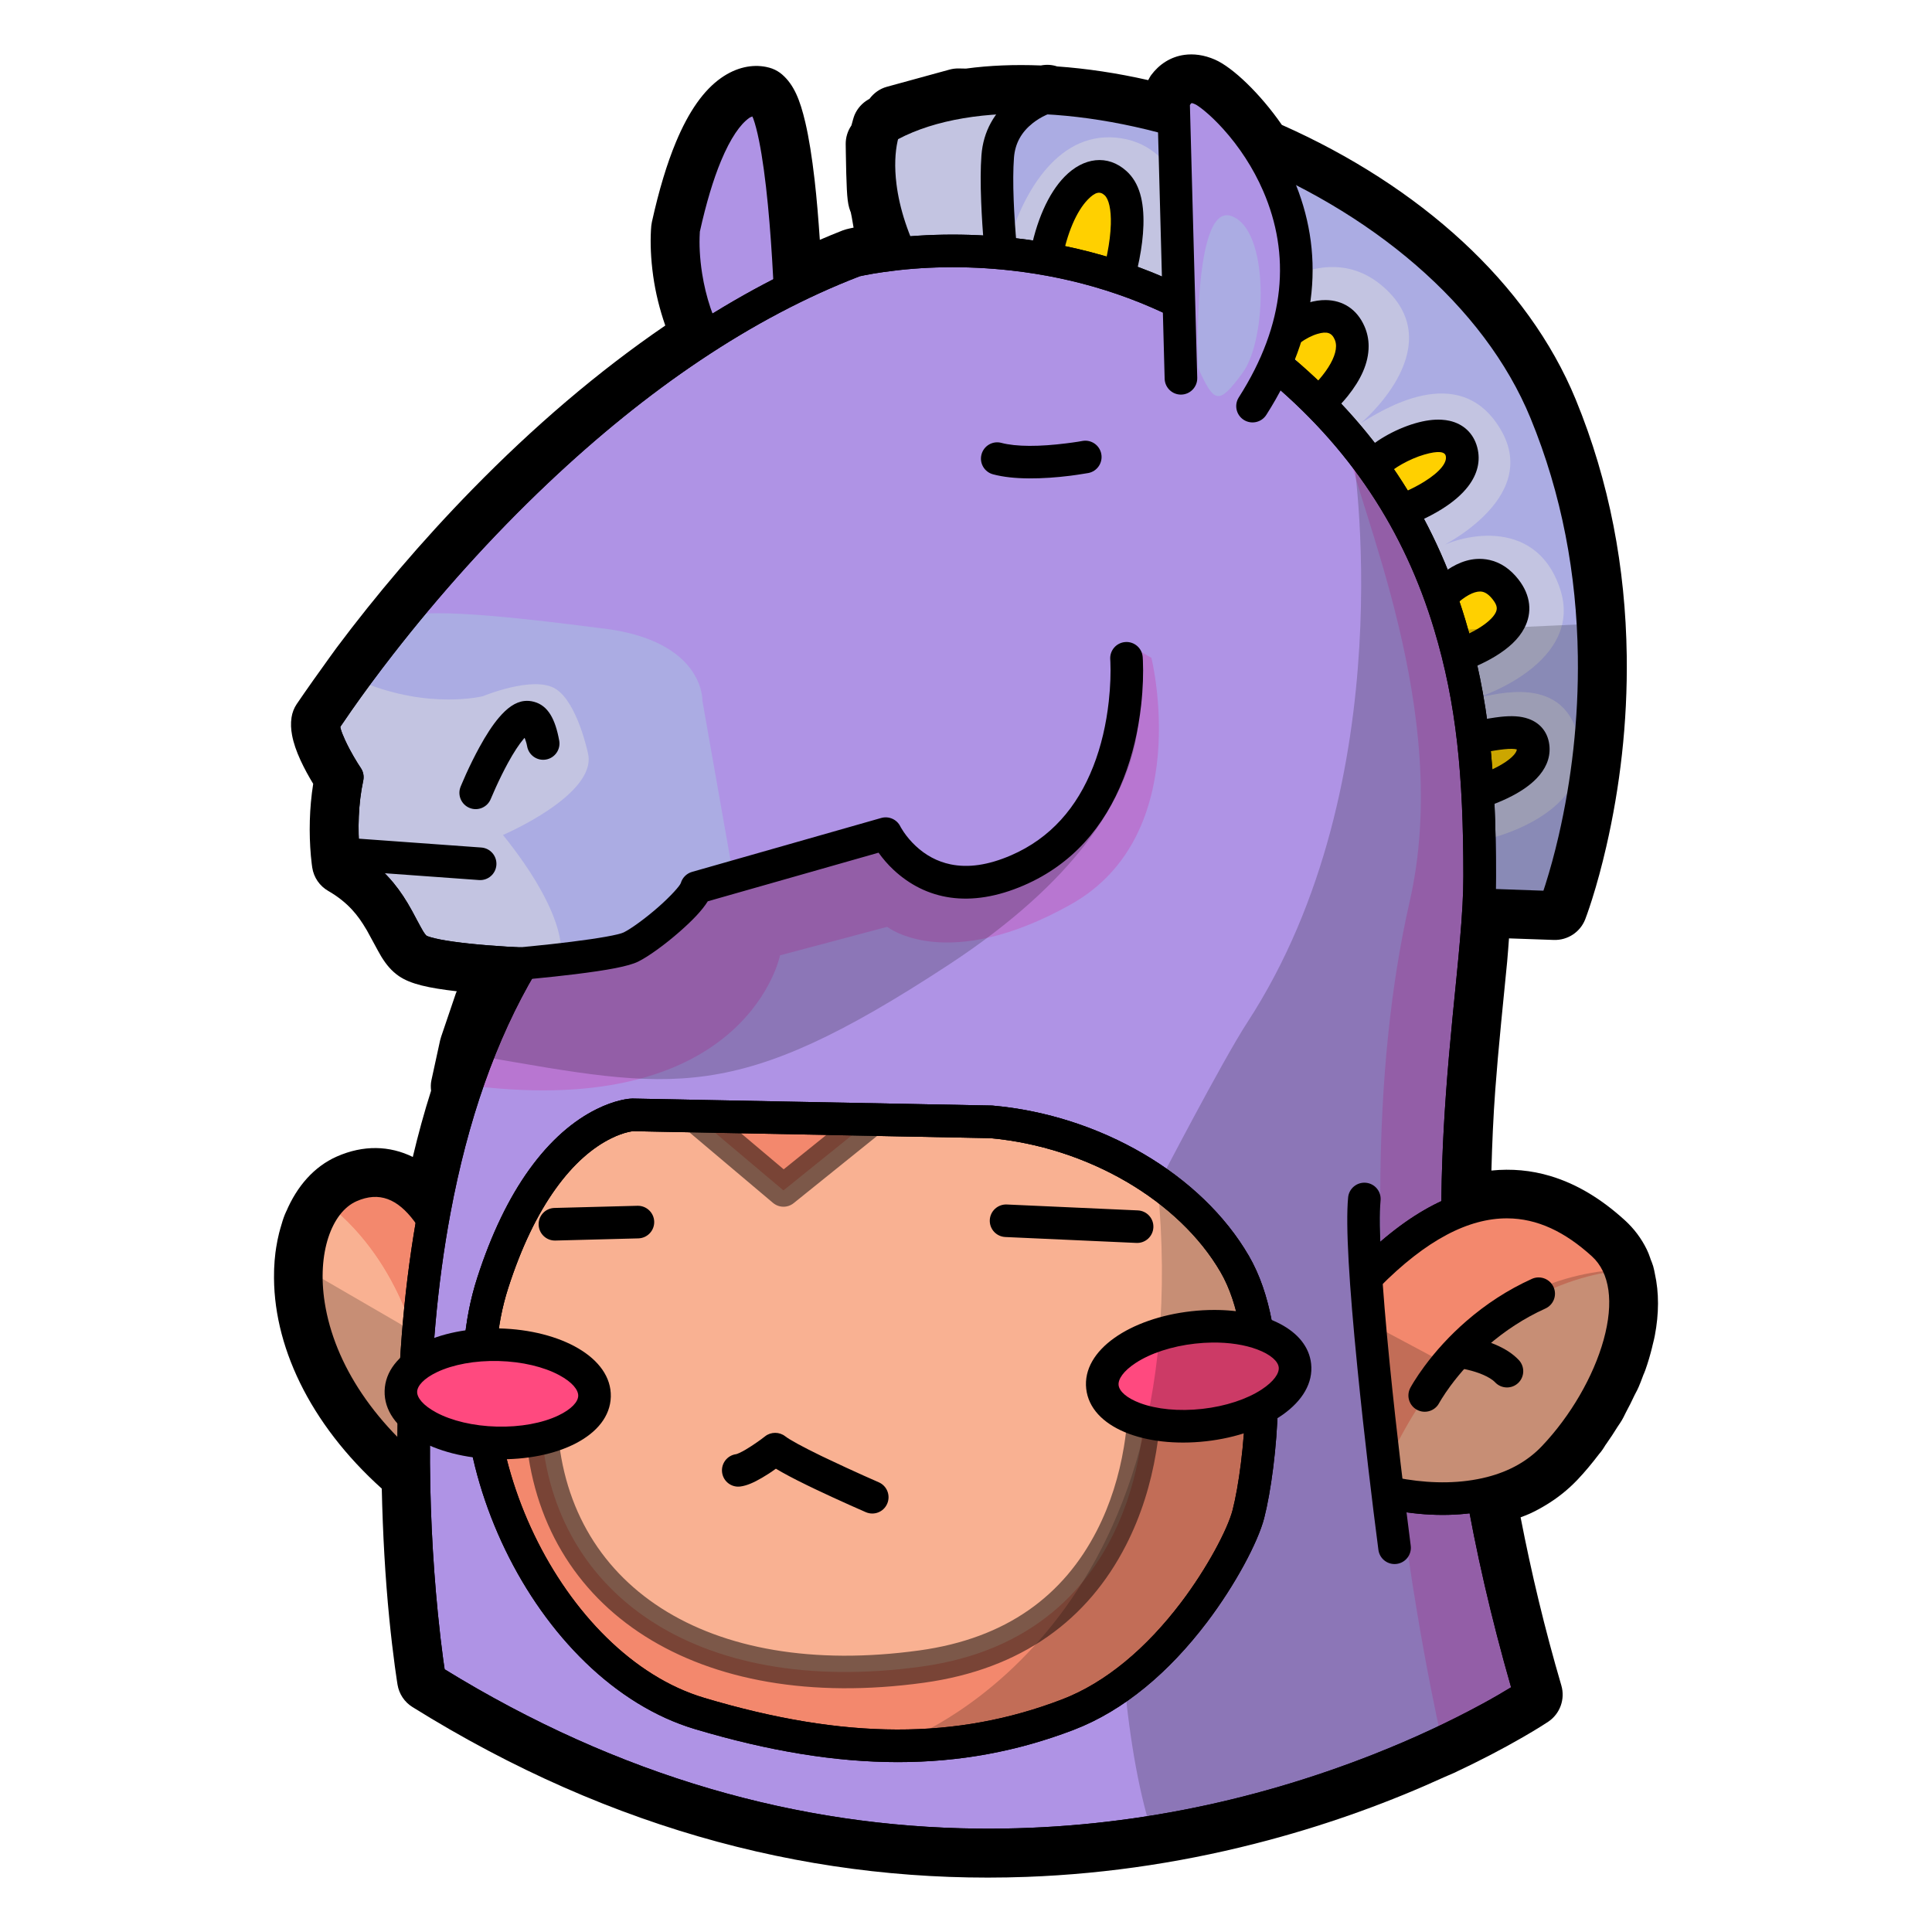 <svg width="800" height="800" viewBox="0 0 800 800" fill="none" xmlns="http://www.w3.org/2000/svg">
<path d="M183.961 514.15C183.961 514.15 171.086 479.67 144.898 491.236C118.711 502.802 113.692 568.924 180.251 617.371" fill="#F3886D"/>
<path d="M183.961 514.15C183.961 514.15 171.086 479.67 144.898 491.236C118.711 502.802 113.692 568.924 180.251 617.371" stroke="black" stroke-width="0.019" stroke-miterlimit="10" stroke-linecap="round" stroke-linejoin="round"/>
<path d="M135.712 498.664C167.468 523.641 174.036 563.082 174.036 563.082C174.036 563.082 175.063 592.994 174.908 613.132C122.532 571.734 119.247 519.472 135.712 498.664Z" fill="#F9B192"/>
<path d="M135.712 498.664C167.468 523.641 174.036 563.082 174.036 563.082C174.036 563.082 175.063 592.994 174.908 613.132C122.532 571.734 119.247 519.472 135.712 498.664Z" fill="#F9B192"/>
<path d="M154.907 482.109C159.035 482.042 163.034 482.887 166.829 484.555C172.811 487.184 177.892 491.685 182.238 497.461C184.584 500.58 186.575 503.883 188.227 507.19C188.807 508.351 189.297 509.412 189.717 510.395C189.981 511.013 190.17 511.508 190.28 511.801C191.583 515.293 189.806 519.158 186.315 520.462C182.823 521.765 178.93 519.989 177.626 516.497C177.588 516.395 177.496 516.129 177.317 515.71C176.999 514.965 176.593 514.121 176.136 513.207C174.827 510.587 173.255 507.971 171.441 505.559C164.657 496.541 157.106 493.217 147.625 497.405C137.333 501.951 131.217 518.82 134.466 539.413C138.462 564.742 155.204 590.77 184.234 611.901C187.247 614.094 187.89 618.335 185.696 621.348C183.503 624.362 179.29 625.032 176.277 622.839C144.436 599.662 125.709 570.497 121.138 541.522C117.033 515.504 125.374 492.48 142.17 485.061C146.511 483.144 150.779 482.175 154.907 482.109Z" fill="black"/>
<path d="M600.498 373.47L648.838 375.149C648.838 375.149 687.93 274.505 645.03 170.05C602.131 65.595 437.644 13.993 371.282 52.318C371.282 52.318 361.747 74.562 381.325 111.95" fill="#ABACE3"/>
<path d="M617.817 346.933C617.817 346.933 659.237 336.982 654.016 307.472C648.796 277.962 618.389 288.145 612.674 288.592C612.674 288.592 656.332 274.359 645.902 243.559C635.472 212.76 602.69 222.125 594.585 227.473C594.585 227.473 638.62 207.206 621.416 177.894C604.212 148.582 571.233 170.612 563.539 175.175C563.539 175.175 599.662 145.07 574.588 120.426C549.514 95.783 518.694 125.098 518.694 125.098L492.8 92.281C492.8 92.281 489.936 61.281 464.321 57.263C438.707 53.245 423.601 79.179 417.048 102.313L416.528 61.242L427.794 41.816L401.744 41.234L375.81 48.355L368.684 58.968C368.684 58.968 368.784 80.16 369.842 82.358C370.9 84.556 372.775 97.97 374.059 104.64C375.343 111.31 384.306 137.504 384.306 137.504L473.419 245.593C473.419 245.593 529.783 332.271 534.993 343.639C540.203 355.006 574.306 388.162 582.358 387.214C590.41 386.267 617.817 346.933 617.817 346.933Z" fill="#C3C4E1"/>
<path d="M616.326 327.719C616.326 327.719 640.612 320.781 639.878 309.158C639.143 297.535 619.13 305.437 615.073 304.325" fill="#FFD000"/>
<path d="M609.891 270.502C609.891 270.502 641.144 260.018 628.509 243.616C615.874 227.214 598.842 249.571 598.842 249.571" fill="#FFD000"/>
<path d="M582.752 212.502C582.752 212.502 610.493 202.461 606.698 188.323C602.903 174.184 576.446 186.752 570.851 193.751" fill="#FFD000"/>
<path d="M550.642 166.63C550.642 166.63 569.735 150.723 563.835 137.262C557.934 123.801 539.922 132.627 531.901 143.059" fill="#FFD000"/>
<path d="M467.992 113.286C467.992 113.286 476.129 85.056 466.33 76.205C456.531 67.354 442.393 80.085 437.436 107.504" fill="#FFD000"/>
<path d="M434.313 33.545C436.924 33.858 439.247 35.695 440.021 38.381C441.054 41.962 438.963 45.7 435.382 46.732C435.05 46.828 434.246 47.12 433.132 47.632C431.207 48.516 429.287 49.665 427.509 51.09C423.058 54.657 420.315 59.263 419.861 65.346C419.505 70.112 419.481 76.096 419.748 82.976C419.975 88.808 420.392 95.046 420.957 101.422C421.264 104.885 421.613 108.158 421.941 111.15C422.056 112.195 422.343 114.755 422.363 114.918C422.825 118.616 420.213 121.992 416.515 122.454C412.816 122.915 409.441 120.275 408.979 116.577C408.972 116.522 408.648 113.722 408.529 112.641C408.19 109.558 407.833 106.165 407.517 102.602C406.933 96.02 406.516 89.558 406.28 83.482C405.994 76.135 405.993 69.685 406.392 64.334C407.145 54.241 411.869 46.319 419.073 40.546C421.774 38.382 424.635 36.664 427.509 35.344C428.525 34.878 429.477 34.507 430.349 34.192C430.913 33.988 431.343 33.828 431.642 33.742C432.537 33.484 433.443 33.441 434.313 33.545Z" fill="black"/>
<path d="M420.226 33.544C448.975 33.091 481.903 39.38 514.393 51.933C575.84 75.677 625.481 117.452 646.265 168.06C659.9 201.259 666.355 236.085 666.848 271.562C667.227 298.939 664.061 325.069 658.553 349.026C656.729 356.96 654.78 364.097 652.817 370.311C652.125 372.502 651.487 374.429 650.905 376.075C650.547 377.087 650.269 377.793 650.118 378.184C649.078 380.86 646.462 382.586 643.594 382.486L595.26 380.799C591.535 380.67 588.635 377.551 588.764 373.826C588.894 370.101 592.013 367.174 595.738 367.303L639.095 368.821C639.383 367.958 639.627 367.222 639.939 366.234C641.796 360.354 643.681 353.59 645.422 346.018C650.7 323.059 653.715 297.983 653.351 271.758C652.881 237.901 646.737 204.751 633.781 173.205C614.566 126.418 567.789 87.042 509.528 64.53C456.472 44.029 402.698 41.367 371.892 57.613C371.828 57.867 371.757 58.035 371.695 58.316C370.636 63.06 370.315 69.085 371.217 76.284C372.472 86.3 375.986 97.357 382.295 109.406C384.024 112.708 382.757 116.787 379.455 118.516C376.154 120.245 372.074 118.978 370.345 115.676C363.296 102.214 359.291 89.579 357.833 77.942C356.733 69.171 357.146 61.621 358.536 55.392C358.838 54.037 359.18 52.828 359.52 51.793C359.746 51.104 359.932 50.595 360.082 50.246C360.656 48.907 361.632 47.798 362.894 47.069C378.014 38.337 397.866 33.897 420.226 33.544Z" fill="black"/>
<path d="M627.651 296.615C629.551 296.737 631.289 297.069 632.938 297.656C638.004 299.458 641.264 303.603 641.626 309.325C641.935 314.211 639.885 318.585 636.255 322.343C633.644 325.047 630.255 327.406 626.246 329.513C623.376 331.022 620.357 332.316 617.332 333.422C615.511 334.088 614.055 334.547 613.171 334.8C609.587 335.823 605.872 333.744 604.848 330.16C603.824 326.576 605.876 322.832 609.459 321.809C609.577 321.775 609.861 321.688 610.275 321.556C610.995 321.325 611.816 321.062 612.693 320.741C615.192 319.827 617.689 318.765 619.975 317.563C625.316 314.756 628.03 311.937 628.073 310.309C627.057 310.036 625.325 309.989 622.843 310.253C621.648 310.38 620.413 310.532 618.682 310.815C618.389 310.863 616.728 311.161 616.264 311.237C615.318 311.39 614.559 311.489 613.874 311.574C611.592 311.858 609.996 311.904 608.278 311.434C604.684 310.449 602.569 306.733 603.554 303.139C604.54 299.544 608.255 297.43 611.849 298.415C611.429 298.3 611.248 298.273 611.174 298.274C611.388 298.27 611.737 298.25 612.215 298.19C612.708 298.129 613.301 298.038 614.099 297.909C614.528 297.84 616.167 297.568 616.489 297.515C618.448 297.195 619.913 296.971 621.409 296.812C623.678 296.571 625.752 296.494 627.651 296.615Z" fill="black"/>
<path d="M611.231 231.466C613.082 231.329 614.955 231.458 616.854 231.888C621.42 232.924 625.483 235.686 628.86 240.071C633.873 246.577 634.556 253.687 631.194 260.09C628.793 264.665 624.627 268.43 619.216 271.731C616.547 273.359 613.734 274.776 610.921 275.977C609.224 276.702 607.878 277.215 607.041 277.495C603.508 278.681 599.679 276.755 598.493 273.221C597.308 269.688 599.206 265.887 602.739 264.702C602.836 264.669 603.074 264.558 603.442 264.421C604.089 264.178 604.817 263.887 605.607 263.549C607.863 262.586 610.124 261.461 612.187 260.203C615.701 258.058 618.193 255.823 619.244 253.82C620.129 252.134 620.005 250.683 618.176 248.309C616.635 246.308 615.222 245.353 613.874 245.047C611.424 244.492 607.868 246.028 604.004 249.321C602.713 250.422 601.506 251.615 600.433 252.808C600.062 253.221 599.75 253.6 599.477 253.933C599.329 254.113 599.248 254.211 599.224 254.242C596.966 257.207 592.713 257.794 589.749 255.535C586.784 253.277 586.225 249.025 588.483 246.06C588.873 245.547 589.51 244.768 590.395 243.782C591.844 242.17 593.48 240.547 595.26 239.03C600.346 234.694 605.676 231.879 611.231 231.466Z" fill="black"/>
<path d="M596.978 173.802C598.102 173.871 599.188 174.014 600.24 174.252C605.922 175.536 610.115 179.345 611.684 185.19C613.221 190.919 611.697 196.439 607.972 201.33C605.276 204.869 601.529 208.006 596.95 210.861C594.009 212.696 590.891 214.302 587.784 215.698C585.91 216.539 584.419 217.14 583.51 217.469C580.005 218.738 576.146 216.925 574.878 213.42C573.609 209.916 575.422 206.056 578.927 204.788C579.049 204.744 579.342 204.622 579.77 204.451C580.515 204.153 581.337 203.818 582.244 203.41C584.833 202.248 587.433 200.899 589.808 199.418C596.407 195.302 599.361 191.402 598.637 188.705C598.201 187.079 595.704 186.516 589.78 188.227C583.591 190.014 576.581 194.095 574.596 196.578C572.269 199.489 568.004 199.973 565.093 197.646C562.182 195.319 561.725 191.081 564.052 188.17C567.985 183.251 577.381 177.765 586.04 175.264C589.921 174.144 593.607 173.596 596.978 173.802Z" fill="black"/>
<path d="M549.007 124.254C555.953 124.35 561.837 127.907 565.006 135.136C566.147 137.74 566.717 140.498 566.721 143.318C566.732 150.411 563.442 157.293 558.089 163.985C556.334 166.179 554.446 168.185 552.578 170.002C551.44 171.108 550.537 171.914 549.963 172.392C547.099 174.778 542.845 174.412 540.459 171.548C538.073 168.685 538.467 164.43 541.331 162.045C541.385 161.999 541.517 161.861 541.752 161.651C542.173 161.276 542.669 160.832 543.186 160.329C544.675 158.882 546.166 157.272 547.545 155.549C551.157 151.034 553.23 146.686 553.224 143.318C553.223 142.321 553.042 141.428 552.662 140.563C551.441 137.777 549.485 137.104 545.548 138.257C540.908 139.615 535.546 143.472 532.249 147.761C529.977 150.715 525.756 151.269 522.801 148.998C519.846 146.726 519.292 142.477 521.564 139.522C526.546 133.041 534.291 127.515 541.781 125.323C544.266 124.595 546.691 124.222 549.007 124.254Z" fill="black"/>
<path d="M453.644 66.356C458.099 65.894 462.554 67.319 466.437 70.827C471.875 75.738 473.749 83.485 473.467 93.265C473.335 97.823 472.719 102.606 471.78 107.408C471.41 109.299 470.997 111.068 470.599 112.666C470.355 113.645 470.186 114.355 470.064 114.775C469.032 118.356 465.267 120.419 461.685 119.387C458.104 118.354 456.042 114.617 457.074 111.036C457.088 110.986 457.405 109.883 457.524 109.405C457.869 108.019 458.212 106.477 458.536 104.822C459.344 100.69 459.863 96.603 459.97 92.871C460.148 86.685 459.112 82.398 457.383 80.837C455.504 79.139 453.59 79.412 450.466 82.608C445.844 87.338 441.786 96.472 439.641 108.336C438.978 112.004 435.492 114.426 431.824 113.763C428.157 113.1 425.706 109.614 426.369 105.946C428.956 91.637 434.088 80.051 440.822 73.161C444.728 69.163 449.188 66.819 453.644 66.356Z" fill="black"/>
<path d="M332.49 127.946C332.49 127.946 330.106 49.272 320.02 40.469C320.02 40.469 301.497 33.55 288.11 94.252C288.11 94.252 285.175 121.761 301.681 147.802" fill="#AF93E5"/>
<path d="M312.789 34.052C313.856 34.024 314.901 34.11 315.882 34.305C316.474 34.423 316.96 34.573 317.372 34.727C318.133 35.011 318.841 35.43 319.453 35.964C325.658 41.38 328.839 57.139 331.403 83.736C332.344 93.501 333.078 103.949 333.624 114.385C333.815 118.035 333.981 121.435 334.102 124.479C334.145 125.547 334.241 128.281 334.243 128.331C334.356 132.057 331.417 135.163 327.691 135.276C323.966 135.389 320.859 132.45 320.746 128.725C320.741 128.562 320.647 126.058 320.606 125.013C320.487 122.023 320.344 118.679 320.156 115.088C319.619 104.834 318.911 94.575 317.991 85.03C316.961 74.353 315.721 65.258 314.307 58.261C313.542 54.473 312.739 51.378 311.917 49.095C311.783 48.723 311.654 48.542 311.524 48.224C311.093 48.424 310.753 48.474 310.23 48.842C306.569 51.422 302.535 57.079 298.533 66.697C295.367 74.308 292.433 84.03 289.789 95.939C289.774 96.121 289.78 96.246 289.76 96.586C289.506 101.022 289.71 106.772 290.745 113.316C292.262 122.918 295.307 132.332 300.22 141.125C300.909 142.357 301.627 143.584 302.385 144.78C304.38 147.928 303.453 152.092 300.305 154.087C297.157 156.082 292.965 155.154 290.969 152.006C290.077 150.599 289.248 149.152 288.439 147.704C282.698 137.431 279.169 126.49 277.417 115.397C276.222 107.835 275.958 101.145 276.264 95.799C276.308 95.026 276.368 94.456 276.404 94.112C276.431 93.864 276.463 93.624 276.517 93.381C279.346 80.552 282.547 70.008 286.077 61.523C290.981 49.735 296.478 42.042 302.47 37.82C306.059 35.291 309.587 34.137 312.789 34.052Z" fill="black"/>
<path d="M638.576 701.127C638.576 701.127 424.442 845.311 182.902 694.785C182.902 694.785 152.785 513.456 221.084 398.497C221.084 398.497 184.403 396.974 177.811 392.454C171.22 387.934 169.342 369.087 147.625 356.613C147.625 356.613 144.975 339.161 148.811 321.237C148.811 321.237 138.073 305.035 139.06 298.536C139.06 298.536 229.79 156.873 358.788 107.4C358.788 107.4 451.915 83.871 532.512 149.847C613.109 215.824 617.691 301.763 617.691 362.285C617.69 422.806 586.944 525.077 638.576 701.127Z" fill="#AF93E5"/>
<path d="M467.86 267.203L469.828 268.356L476.774 272.404C476.774 272.404 494.957 345.563 443.454 374.472C391.951 403.382 367.367 383.779 367.367 383.779L322.997 395.589C322.997 395.589 309.917 461.327 201.247 450.25C199.626 450.085 198.381 449.792 196.832 449.603L200.432 433.07L206.589 414.934L217.443 398.682C217.443 398.682 258.765 395.24 266.255 391.54C273.746 387.84 291.62 373.021 293.389 366.937L371.753 344.611C371.753 344.611 387.445 376.7 426.415 359.767C476.454 338.022 471.459 271.983 471.459 271.983L467.86 267.203Z" fill="#B876D1"/>
<path d="M556.291 172.305C613.909 234.444 617.7 308.433 617.7 362.297C617.7 422.819 586.932 525.067 638.564 701.117C638.564 701.117 623.576 711.064 597.54 722.965C594.808 711.235 550.753 517.877 583.706 373.348C601.666 294.573 562.225 210.57 556.263 178.969C555.849 176.778 555.929 174.56 556.291 172.305Z" fill="#B876D1"/>
<path d="M247.936 260.021C291.888 264.675 290.858 290.232 290.858 290.232L303.258 360.555L291.722 370.621C291.722 370.621 279.202 385.969 261.54 392.935C243.877 399.902 241.287 397.101 221.07 398.486C221.07 398.486 184.416 396.989 177.825 392.469C171.233 387.948 169.343 369.092 147.626 356.618C147.626 356.618 144.971 339.171 148.807 321.246C148.807 321.246 138.063 305.026 139.05 298.527C139.05 298.527 159.505 271.663 172.764 254.37C190.263 252.055 242.442 259.439 247.936 260.021Z" fill="#ABACE3"/>
<path d="M150.297 282.5C178.047 293.872 200.01 288.264 200.01 288.264C200.01 288.264 220.898 279.568 230.04 285.227C239.181 290.887 243.536 312.22 243.536 312.22C247.019 329.198 208.276 345.737 208.276 345.737C234.831 378.822 232.205 394.043 232.205 394.043C232.205 394.043 218.829 402.257 221.07 398.486C221.07 398.486 184.416 396.989 177.825 392.469C171.233 387.948 169.343 369.092 147.626 356.618C147.626 356.618 144.971 339.171 148.807 321.246C148.807 321.246 138.063 305.026 139.05 298.527C139.05 298.527 143.549 291.846 150.297 282.5Z" fill="#C3C4E1"/>
<path d="M449.4 189.227C449.4 189.227 426.572 193.542 412.928 189.897" stroke="black" stroke-width="0.019" stroke-miterlimit="10" stroke-linecap="round" stroke-linejoin="round"/>
<path d="M448.147 182.6C451.809 181.907 455.328 184.308 456.02 187.97C456.712 191.632 454.312 195.179 450.65 195.871C450.24 195.949 449.529 196.049 448.541 196.209C446.919 196.471 445.113 196.752 443.17 196.996C437.405 197.719 431.627 198.122 426.159 198.093C420.491 198.062 415.469 197.546 411.2 196.406C407.6 195.444 405.459 191.768 406.42 188.167C407.382 184.566 411.058 182.425 414.659 183.387C417.657 184.188 421.603 184.599 426.215 184.624C431.027 184.65 436.255 184.24 441.483 183.584C443.261 183.361 444.906 183.147 446.376 182.909C446.885 182.827 448.086 182.611 448.147 182.6Z" fill="black"/>
<path d="M198.824 357.678L143.949 353.711" stroke="black" stroke-width="0.019" stroke-miterlimit="10" stroke-linecap="round" stroke-linejoin="round"/>
<path d="M144.445 346.977L199.303 350.941C203.021 351.21 205.814 354.45 205.545 358.167C205.277 361.885 202.065 364.678 198.347 364.41L143.461 360.445C139.744 360.176 136.95 356.936 137.219 353.219C137.488 349.501 140.728 346.708 144.445 346.977Z" fill="black"/>
<path d="M196.977 328.291C196.977 328.291 218.853 274.608 224.928 307.863" stroke="black" stroke-width="0.019" stroke-miterlimit="10" stroke-linecap="round" stroke-linejoin="round"/>
<path d="M217.159 290.263C218.433 290.127 219.747 290.229 221.124 290.6C226.931 292.166 229.921 297.706 231.555 306.656C232.225 310.322 229.795 313.831 226.129 314.5C222.462 315.17 218.954 312.74 218.284 309.074C217.975 307.381 217.599 306.593 217.244 305.531C217.096 305.694 217.033 305.714 216.878 305.896C214.919 308.199 212.673 311.64 210.355 315.878C208.571 319.139 206.838 322.672 205.237 326.197C204.676 327.434 204.185 328.575 203.747 329.6C203.595 329.955 203.231 330.792 203.213 330.837C201.806 334.288 197.891 335.955 194.44 334.548C190.989 333.142 189.322 329.199 190.728 325.748C190.842 325.469 191.057 324.963 191.347 324.285C191.823 323.171 192.345 321.933 192.95 320.602C194.679 316.793 196.556 312.996 198.517 309.411C201.238 304.437 203.926 300.279 206.587 297.152C209.924 293.228 213.338 290.671 217.159 290.263Z" fill="black"/>
<path d="M212.448 399.271C212.448 399.271 253.775 395.825 261.266 392.125C268.756 388.425 286.623 373.612 288.393 367.528L366.752 345.202C366.752 345.202 382.439 377.283 421.409 360.349C471.449 338.605 466.447 272.582 466.447 272.582" stroke="black" stroke-width="0.019" stroke-miterlimit="10" stroke-linecap="round" stroke-linejoin="round"/>
<path d="M465.945 265.856C469.661 265.574 472.89 268.353 473.171 272.07C473.194 272.376 473.226 272.897 473.255 273.616C473.459 278.612 473.31 284.887 472.524 291.977C471.37 302.394 469.018 312.687 465.214 322.372C457.322 342.461 443.956 357.92 424.105 366.546C401.562 376.342 383.242 372.539 369.979 360.163C367.551 357.897 365.539 355.506 363.793 353.077L293.076 373.209C290.785 376.91 286.752 381.124 281.407 385.806C275.318 391.14 268.587 396.039 264.256 398.178C260.264 400.15 251.597 401.724 238.275 403.38C232.742 404.068 226.81 404.69 220.898 405.264C218.83 405.464 213.1 405.986 212.997 405.995C209.283 406.305 206.024 403.551 205.714 399.837C205.405 396.123 208.186 392.864 211.9 392.555C211.992 392.547 217.573 392.049 219.604 391.852C225.405 391.289 231.217 390.639 236.616 389.968C247.939 388.56 256.273 387.072 258.266 386.087C261.346 384.566 267.239 380.283 272.522 375.656C277.746 371.08 281.597 366.735 281.914 365.646C282.562 363.416 284.32 361.671 286.553 361.034L364.889 338.709C368.032 337.813 371.383 339.288 372.818 342.224C372.833 342.252 372.91 342.42 373.072 342.702C373.378 343.236 373.765 343.858 374.224 344.529C375.565 346.492 377.232 348.484 379.201 350.322C383.238 354.088 388.022 356.756 393.626 357.913C400.786 359.392 409.055 358.339 418.707 354.146C435 347.066 446.011 334.384 452.673 317.424C456.007 308.937 458.08 299.794 459.112 290.487C459.818 284.121 459.964 278.533 459.787 274.178C459.764 273.619 459.742 273.234 459.731 273.082C459.449 269.366 462.228 266.137 465.945 265.856Z" fill="black"/>
<path d="M633.578 701.713C633.578 701.713 419.444 845.897 177.905 695.371C177.905 695.371 147.787 514.042 216.086 399.083C216.086 399.083 179.405 397.56 172.814 393.04C166.222 388.52 164.344 369.673 142.628 357.199C142.628 357.199 139.977 339.747 143.814 321.823C143.814 321.823 133.075 305.621 134.063 299.122C134.063 299.122 224.792 157.459 353.79 107.986C353.79 107.986 446.918 84.457 527.515 150.433C608.112 216.41 612.693 302.349 612.693 362.871C612.693 423.392 581.947 525.663 633.578 701.713Z" stroke="black" stroke-width="0.019" stroke-miterlimit="10" stroke-linecap="round" stroke-linejoin="round"/>
<mask id="mask0_415_8979" style="mask-type:luminance" maskUnits="userSpaceOnUse" x="111" y="21" width="578" height="758">
<path d="M111.942 21.043H688.041V778.979H111.942V21.043Z" fill="white"/>
<path d="M494.551 36.127C495.501 36.259 496.553 36.554 497.701 37.055C501.144 38.555 511.578 47.005 520.785 60.87C521.113 61.364 521.417 61.937 521.741 62.445C572.805 84.34 619.872 121.553 640.033 170.643C682.933 275.098 643.829 375.734 643.829 375.734L612.365 374.637C612.364 374.667 612.367 374.693 612.365 374.722C611.301 395.304 607.939 420.172 605.701 450.274C604.538 465.945 603.763 483.189 603.705 501.843C629.568 491.762 649.434 502.25 663.708 515.227C666.275 517.56 668.276 520.27 669.754 523.296C670.197 524.204 670.499 525.204 670.85 526.164C671.085 526.805 671.387 527.414 671.581 528.076C671.794 528.8 671.893 529.578 672.059 530.326C673.417 536.423 673.346 543.238 671.975 550.43C671.735 551.69 671.388 552.978 671.075 554.254C671.073 554.263 671.077 554.273 671.075 554.282C671.073 554.291 671.077 554.302 671.075 554.31C670.388 557.108 669.583 559.935 668.573 562.774C668.365 563.358 668.091 563.932 667.87 564.517C667.859 564.545 667.852 564.574 667.842 564.602C667.806 564.696 667.765 564.788 667.729 564.883C667.205 566.254 666.717 567.619 666.127 568.988C665.689 570.002 665.081 570.987 664.608 571.997C663.605 574.147 662.554 576.265 661.403 578.379C660.875 579.346 660.468 580.348 659.912 581.304C659.556 581.916 659.099 582.468 658.732 583.075C658.714 583.104 658.693 583.13 658.675 583.159C657.217 585.57 655.657 587.884 654.036 590.189C653.943 590.321 653.848 590.451 653.755 590.582C653.21 591.35 652.769 592.192 652.208 592.944C652.039 593.172 651.845 593.365 651.674 593.591C649.052 597.061 646.29 600.4 643.379 603.46C640.279 606.72 636.88 609.38 633.313 611.558C631.53 612.648 629.712 613.627 627.858 614.483C624.149 616.193 620.336 617.445 616.527 618.363C615.711 618.56 614.894 618.675 614.08 618.841C618.646 644.521 624.845 671.969 633.566 701.704C633.566 701.704 620.187 710.727 596.338 721.893C595.195 722.428 593.733 723.007 592.542 723.552C519.196 757.075 356.177 806.468 177.917 695.378C177.917 695.378 172.026 659.819 171.365 610.293C138.325 582.705 126.319 550.89 126.967 526.783C126.975 526.466 126.983 526.142 126.995 525.827C127.071 523.964 127.221 522.161 127.445 520.4C127.52 519.803 127.607 519.213 127.698 518.629C127.958 516.983 128.269 515.387 128.654 513.849C128.774 513.366 128.916 512.914 129.048 512.443C129.493 510.859 129.936 509.309 130.51 507.86C130.632 507.551 130.804 507.291 130.932 506.988C134.103 499.492 138.913 493.889 144.906 491.242C162.154 483.624 173.499 495.893 179.322 505.217C179.991 501.435 180.546 497.666 181.319 493.885C184.32 479.206 188.189 464.594 192.988 450.359C192.613 450.299 192.239 450.24 191.835 450.19L195.434 433.657L201.592 415.521L212.445 399.269L213.204 398.875C211.03 398.776 205.416 398.549 196.924 397.75C186.93 396.805 176.123 395.315 172.827 393.055C169.538 390.799 167.402 384.944 163.408 378.124C163.402 378.114 163.386 378.107 163.38 378.096C161.376 374.678 158.924 371.031 155.591 367.439C152.257 363.847 148.058 360.323 142.629 357.204C142.629 357.204 139.973 339.757 143.81 321.832C143.81 321.832 135.588 309.411 134.193 301.953C133.994 300.888 133.929 299.925 134.053 299.113C134.053 299.113 138.491 292.537 145.103 283.367C145.111 283.356 145.123 283.35 145.131 283.339C145.193 283.253 145.237 283.173 145.3 283.086C147.045 280.669 148.087 279.113 150.249 276.225C174.706 243.557 225.492 182.907 292.075 139.938C280.873 116.733 283.105 94.837 283.105 94.837C296.493 34.134 315.019 41.047 315.019 41.047C323.331 48.302 326.311 100.756 327.138 119.777C335.828 115.459 344.706 111.481 353.794 107.996C353.794 107.996 355.251 107.611 357.955 107.096C360.547 106.603 364.411 106.006 369.118 105.437C369.109 105.394 369.07 105.282 369.062 105.241C367.777 98.57 365.902 85.141 364.844 82.943C363.786 80.745 363.691 59.549 363.691 59.549L364.985 57.609C365.023 57.423 365.058 57.137 365.097 56.962C365.685 54.292 366.278 52.913 366.278 52.913C367.185 52.389 368.175 51.941 369.118 51.451L370.805 48.948L396.758 41.835L400.272 41.919C410.314 40.434 421.184 40.026 432.58 40.597C432.801 40.524 433.536 40.232 433.536 40.232L433.423 40.682C450.21 41.593 468.065 44.719 486.116 49.792L485.919 42.228C485.919 42.228 487.905 35.203 494.551 36.127Z" fill="black"/>
</mask>
<g mask="url(#mask0_415_8979)">
<path d="M494.551 36.127C495.501 36.259 496.553 36.554 497.701 37.055C501.144 38.555 511.578 47.005 520.785 60.87C521.113 61.364 521.417 61.937 521.741 62.445C572.805 84.34 619.872 121.553 640.033 170.643C682.933 275.098 643.829 375.734 643.829 375.734L612.365 374.637C612.364 374.667 612.367 374.693 612.365 374.722C611.301 395.304 607.939 420.172 605.701 450.274C604.538 465.945 603.763 483.189 603.705 501.843C629.568 491.762 649.434 502.25 663.708 515.227C666.275 517.56 668.276 520.27 669.754 523.296C670.197 524.204 670.499 525.204 670.85 526.164C671.085 526.805 671.387 527.414 671.581 528.076C671.794 528.8 671.893 529.578 672.059 530.326C673.417 536.423 673.346 543.238 671.975 550.43C671.735 551.69 671.388 552.978 671.075 554.254C671.073 554.263 671.077 554.273 671.075 554.282C671.073 554.291 671.077 554.302 671.075 554.31C670.388 557.108 669.583 559.935 668.573 562.774C668.365 563.358 668.091 563.932 667.87 564.517C667.859 564.545 667.852 564.574 667.842 564.602C667.806 564.696 667.765 564.788 667.729 564.883C667.205 566.254 666.717 567.619 666.127 568.988C665.689 570.002 665.081 570.987 664.608 571.997C663.605 574.147 662.554 576.265 661.403 578.379C660.875 579.346 660.468 580.348 659.912 581.304C659.556 581.916 659.099 582.468 658.732 583.075C658.714 583.104 658.693 583.13 658.675 583.159C657.217 585.57 655.657 587.884 654.036 590.189C653.943 590.321 653.848 590.451 653.755 590.582C653.21 591.35 652.769 592.192 652.208 592.944C652.039 593.172 651.845 593.365 651.674 593.591C649.052 597.061 646.29 600.4 643.379 603.46C640.279 606.72 636.88 609.38 633.313 611.558C631.53 612.648 629.712 613.627 627.858 614.483C624.149 616.193 620.336 617.445 616.527 618.363C615.711 618.56 614.894 618.675 614.08 618.841C618.646 644.521 624.845 671.969 633.566 701.704C633.566 701.704 620.187 710.727 596.338 721.893C595.195 722.428 593.733 723.007 592.542 723.552C519.196 757.075 356.177 806.468 177.917 695.378C177.917 695.378 172.026 659.819 171.365 610.293C138.325 582.705 126.319 550.89 126.967 526.783C126.975 526.466 126.983 526.142 126.995 525.827C127.071 523.964 127.221 522.161 127.445 520.4C127.52 519.803 127.607 519.213 127.698 518.629C127.958 516.983 128.269 515.387 128.654 513.849C128.774 513.366 128.916 512.914 129.048 512.443C129.493 510.859 129.936 509.309 130.51 507.86C130.632 507.551 130.804 507.291 130.932 506.988C134.103 499.492 138.913 493.889 144.906 491.242C162.154 483.624 173.499 495.893 179.322 505.217C179.991 501.435 180.546 497.666 181.319 493.885C184.32 479.206 188.189 464.594 192.988 450.359C192.613 450.299 192.239 450.24 191.835 450.19L195.434 433.657L201.592 415.521L212.445 399.269L213.204 398.875C211.03 398.776 205.416 398.549 196.924 397.75C186.93 396.805 176.123 395.315 172.827 393.055C169.538 390.799 167.402 384.944 163.408 378.124C163.402 378.114 163.386 378.107 163.38 378.096C161.376 374.678 158.924 371.031 155.591 367.439C152.257 363.847 148.058 360.323 142.629 357.204C142.629 357.204 139.973 339.757 143.81 321.832C143.81 321.832 135.588 309.411 134.193 301.953C133.994 300.888 133.929 299.925 134.053 299.113C134.053 299.113 138.491 292.537 145.103 283.367C145.111 283.356 145.123 283.35 145.131 283.339C145.193 283.253 145.237 283.173 145.3 283.086C147.045 280.669 148.087 279.113 150.249 276.225C174.706 243.557 225.492 182.907 292.075 139.938C280.873 116.733 283.105 94.837 283.105 94.837C296.493 34.134 315.019 41.047 315.019 41.047C323.331 48.302 326.311 100.756 327.138 119.777C335.828 115.459 344.706 111.481 353.794 107.996C353.794 107.996 355.251 107.611 357.955 107.096C360.547 106.603 364.411 106.006 369.118 105.437C369.109 105.394 369.07 105.282 369.062 105.241C367.777 98.57 365.902 85.141 364.844 82.943C363.786 80.745 363.691 59.549 363.691 59.549L364.985 57.609C365.023 57.423 365.058 57.137 365.097 56.962C365.685 54.292 366.278 52.913 366.278 52.913C367.185 52.389 368.175 51.941 369.118 51.451L370.805 48.948L396.758 41.835L400.272 41.919C410.314 40.434 421.184 40.026 432.58 40.597C432.801 40.524 433.536 40.232 433.536 40.232L433.423 40.682C450.21 41.593 468.065 44.719 486.116 49.792L485.919 42.228C485.919 42.228 487.905 35.203 494.551 36.127Z" stroke="black" stroke-width="0.037" stroke-miterlimit="10" stroke-linecap="round" stroke-linejoin="round"/>
</g>
<path d="M390.732 97.177C400.172 97.021 410.085 97.451 420.368 98.611C448.475 101.783 475.973 110.099 501.797 124.677C512.194 130.546 522.222 137.363 531.799 145.203C569.846 176.348 593.812 213.61 606.789 256.746C616.501 289.032 619.442 319.659 619.442 362.863C619.442 370.66 618.974 379.359 618.008 390.531C617.626 394.95 617.184 399.597 616.546 406.024C616.612 405.363 615.243 418.846 614.859 422.782C610.591 466.488 609.211 498.34 611.232 536.856C613.915 587.999 622.935 641.461 640.052 699.827C640.88 702.649 639.792 705.664 637.353 707.307C636.55 707.847 635.057 708.816 632.882 710.145C629.306 712.331 625.08 714.764 620.286 717.372C606.639 724.795 590.922 732.194 573.329 739.108C521.755 759.374 464.999 771.312 404.79 770.684C327.151 769.875 249.695 748.055 174.337 701.093C172.691 700.067 171.561 698.394 171.244 696.481C171.187 696.139 171.103 695.498 170.963 694.569C170.731 693.041 170.451 691.237 170.175 689.199C169.39 683.396 168.601 676.747 167.87 669.346C165.625 646.64 164.354 621.979 164.552 596.269C164.809 562.914 167.545 530.447 173.268 499.797C179.879 464.393 190.313 432.562 204.985 405.124C201.003 404.84 196.979 404.562 193.232 404.168C180.877 402.87 172.988 401.34 168.994 398.601C166.885 397.154 165.269 395.207 163.624 392.527C162.551 390.781 158.848 383.757 158.816 383.698C156.778 379.991 154.853 377.011 152.545 374.195C148.986 369.851 144.701 366.177 139.274 363.06C137.491 362.036 136.265 360.257 135.956 358.224C135.824 357.355 135.63 355.847 135.45 353.809C134.595 344.138 134.866 333.596 136.743 323.273C136.653 323.127 136.614 323.092 136.518 322.936C135.303 320.959 134.089 318.877 132.947 316.75C132.069 315.113 131.292 313.512 130.585 311.97C128.057 306.455 126.783 302.034 127.38 298.108C127.522 297.173 127.882 296.289 128.392 295.493C128.469 295.373 129.537 293.732 129.995 293.047C131.294 291.103 132.837 288.854 134.606 286.326C139.645 279.127 145.545 271.105 152.264 262.482C171.448 237.861 193.342 213.243 217.638 190.248C259.791 150.352 304.602 119.612 351.367 101.677C351.616 101.581 351.867 101.517 352.126 101.452C352.735 101.298 353.826 101.057 355.359 100.749C357.855 100.246 360.75 99.722 363.991 99.258C372.342 98.062 381.291 97.333 390.732 97.177ZM390.985 110.674C382.114 110.82 373.717 111.523 365.903 112.643C362.918 113.07 360.281 113.511 358.03 113.964C357.256 114.12 356.591 114.259 356.034 114.386C355.988 114.396 355.991 114.405 355.95 114.414C311.122 131.656 267.807 161.361 226.917 200.061C203.151 222.554 181.683 246.662 162.893 270.777C156.32 279.212 150.567 287.043 145.657 294.059C143.944 296.506 142.459 298.662 141.214 300.526C141.122 300.663 141.032 300.812 140.905 301.004C140.959 301.263 140.983 301.474 141.073 301.791C141.43 303.047 142.043 304.597 142.845 306.346C143.427 307.616 144.089 308.965 144.841 310.367C145.847 312.242 146.933 314.112 148.018 315.878C148.398 316.495 149.394 318.012 149.452 318.1C150.455 319.612 150.788 321.47 150.408 323.245C148.33 332.955 148.093 343.292 148.918 352.628C148.939 352.863 148.953 353.024 148.974 353.247C154.473 356.81 159.096 360.91 162.977 365.647C165.876 369.185 168.22 372.799 170.625 377.175C170.858 377.599 174.326 384.171 175.124 385.47C175.867 386.68 176.394 387.296 176.642 387.466C177.038 387.738 179.208 388.427 182.378 389.041C185.66 389.676 189.837 390.249 194.666 390.756C199.404 391.254 204.495 391.645 209.596 391.965C211.384 392.077 216.296 392.327 216.373 392.331C221.477 392.542 224.493 398.146 221.884 402.537C205.252 430.532 193.653 464.177 186.54 502.271C180.974 532.078 178.299 563.749 178.048 596.354C177.854 621.555 179.11 645.772 181.31 668.026C182.025 675.26 182.795 681.752 183.559 687.398C183.717 688.563 183.908 689.775 184.122 691.223C256.505 735.726 330.626 756.412 404.931 757.187C463.275 757.795 518.36 746.234 568.408 726.567C585.464 719.865 600.674 712.672 613.847 705.507C618.397 703.032 622.345 700.729 625.712 698.674C609.233 641.227 600.396 588.279 597.735 537.559C595.673 498.252 597.119 465.78 601.447 421.461C601.833 417.505 603.173 404.027 603.106 404.702C603.739 398.327 604.163 393.701 604.54 389.35C605.475 378.532 605.945 370.207 605.945 362.863C605.946 320.866 603.105 291.403 593.855 260.655C581.631 220.019 559.156 185.054 523.251 155.663C514.277 148.317 504.888 141.921 495.161 136.43C471 122.791 445.263 115.001 418.877 112.024C409.205 110.932 399.855 110.529 390.985 110.674Z" fill="black"/>
<path d="M390.732 97.177C400.172 97.021 410.085 97.451 420.368 98.611C448.475 101.783 475.973 110.099 501.797 124.677C512.194 130.546 522.222 137.363 531.799 145.203C569.846 176.348 593.812 213.61 606.789 256.746C616.501 289.032 619.442 319.659 619.442 362.863C619.442 370.66 618.974 379.359 618.008 390.531C617.626 394.95 617.184 399.597 616.546 406.024C616.612 405.363 615.243 418.846 614.859 422.782C610.591 466.488 609.211 498.34 611.232 536.856C613.915 587.999 622.935 641.461 640.052 699.827C640.88 702.649 639.792 705.664 637.353 707.307C636.55 707.847 635.057 708.816 632.882 710.145C629.306 712.331 625.08 714.764 620.286 717.372C606.639 724.795 590.922 732.194 573.329 739.108C521.755 759.374 464.999 771.312 404.79 770.684C327.151 769.875 249.695 748.055 174.337 701.093C172.691 700.067 171.561 698.394 171.244 696.481C171.187 696.139 171.103 695.498 170.963 694.569C170.731 693.041 170.451 691.237 170.175 689.199C169.39 683.396 168.601 676.747 167.87 669.346C165.625 646.64 164.354 621.979 164.552 596.269C164.809 562.914 167.545 530.447 173.268 499.797C179.879 464.393 190.313 432.562 204.985 405.124C201.003 404.84 196.979 404.562 193.232 404.168C180.877 402.87 172.988 401.34 168.994 398.601C166.885 397.154 165.269 395.207 163.624 392.527C162.551 390.781 158.848 383.757 158.816 383.698C156.778 379.991 154.853 377.011 152.545 374.195C148.986 369.851 144.701 366.177 139.274 363.06C137.491 362.036 136.265 360.257 135.956 358.224C135.824 357.355 135.63 355.847 135.45 353.809C134.595 344.138 134.866 333.596 136.743 323.273C136.653 323.127 136.614 323.092 136.518 322.936C135.303 320.959 134.089 318.877 132.947 316.75C132.069 315.113 131.292 313.512 130.585 311.97C128.057 306.455 126.783 302.034 127.38 298.108C127.522 297.173 127.882 296.289 128.392 295.493C128.469 295.373 129.537 293.732 129.995 293.047C131.294 291.103 132.837 288.854 134.606 286.326C139.645 279.127 145.545 271.105 152.264 262.482C171.448 237.861 193.342 213.243 217.638 190.248C259.791 150.352 304.602 119.612 351.367 101.677C351.616 101.581 351.867 101.517 352.126 101.452C352.735 101.298 353.826 101.057 355.359 100.749C357.855 100.246 360.75 99.722 363.991 99.258C372.342 98.062 381.291 97.333 390.732 97.177ZM390.985 110.674C382.114 110.82 373.717 111.523 365.903 112.643C362.918 113.07 360.281 113.511 358.03 113.964C357.256 114.12 356.591 114.259 356.034 114.386C355.988 114.396 355.991 114.405 355.95 114.414C311.122 131.656 267.807 161.361 226.917 200.061C203.151 222.554 181.683 246.662 162.893 270.777C156.32 279.212 150.567 287.043 145.657 294.059C143.944 296.506 142.459 298.662 141.214 300.526C141.122 300.663 141.032 300.812 140.905 301.004C140.959 301.263 140.983 301.474 141.073 301.791C141.43 303.047 142.043 304.597 142.845 306.346C143.427 307.616 144.089 308.965 144.841 310.367C145.847 312.242 146.933 314.112 148.018 315.878C148.398 316.495 149.394 318.012 149.452 318.1C150.455 319.612 150.788 321.47 150.408 323.245C148.33 332.955 148.093 343.292 148.918 352.628C148.939 352.863 148.953 353.024 148.974 353.247C154.473 356.81 159.096 360.91 162.977 365.647C165.876 369.185 168.22 372.799 170.625 377.175C170.858 377.599 174.326 384.171 175.124 385.47C175.867 386.68 176.394 387.296 176.642 387.466C177.038 387.738 179.208 388.427 182.378 389.041C185.66 389.676 189.837 390.249 194.666 390.756C199.404 391.254 204.495 391.645 209.596 391.965C211.384 392.077 216.296 392.327 216.373 392.331C221.477 392.542 224.493 398.146 221.884 402.537C205.252 430.532 193.653 464.177 186.54 502.271C180.974 532.078 178.299 563.749 178.048 596.354C177.854 621.555 179.11 645.772 181.31 668.026C182.025 675.26 182.795 681.752 183.559 687.398C183.717 688.563 183.908 689.775 184.122 691.223C256.505 735.726 330.626 756.412 404.931 757.187C463.275 757.795 518.36 746.234 568.408 726.567C585.464 719.865 600.674 712.672 613.847 705.507C618.397 703.032 622.345 700.729 625.712 698.674C609.233 641.227 600.396 588.279 597.735 537.559C595.673 498.252 597.119 465.78 601.447 421.461C601.833 417.505 603.173 404.027 603.106 404.702C603.739 398.327 604.163 393.701 604.54 389.35C605.475 378.532 605.945 370.207 605.945 362.863C605.946 320.866 603.105 291.403 593.855 260.655C581.631 220.019 559.156 185.054 523.251 155.663C514.277 148.317 504.888 141.921 495.161 136.43C471 122.791 445.263 115.001 418.877 112.024C409.205 110.932 399.855 110.529 390.985 110.674Z" fill="black"/>
<path d="M490.409 22.721C492.308 22.459 494.301 22.458 496.398 22.749C498.643 23.061 500.887 23.729 503.09 24.689C510.448 27.897 521.877 38.831 530.786 51.711C587.712 76.993 632.628 117.097 652.509 165.504C666.482 199.529 673.095 235.196 673.597 271.48C673.984 299.432 670.758 326.093 665.133 350.548C663.267 358.663 661.273 365.956 659.257 372.339C658.541 374.603 657.868 376.61 657.26 378.328C656.88 379.405 656.594 380.179 656.417 380.634C654.338 385.984 649.107 389.409 643.37 389.21L624.841 388.563C624.578 391.816 624.447 394.327 624.081 398.207C623.611 403.201 621.793 421.398 621.579 423.598C620.561 434.043 619.806 442.591 619.161 451.266C618.346 462.245 617.867 473.425 617.558 484.698C625.893 483.851 634.032 484.593 641.908 486.947C653.146 490.306 663.267 496.602 672.782 505.252C676.587 508.712 679.649 512.776 681.892 517.371C682.461 518.536 682.787 519.393 683.298 520.857C683.318 520.915 683.478 521.409 683.523 521.532C683.511 521.501 683.852 522.343 683.972 522.657C684.174 523.184 684.369 523.696 684.535 524.259C684.704 524.835 684.835 525.402 684.957 525.975C685.029 526.318 685.232 527.356 685.238 527.381C687.003 535.306 686.953 543.967 685.238 552.968C685.03 554.056 684.83 554.914 684.45 556.426C684.429 556.511 684.257 557.196 684.197 557.439C684.196 557.445 684.199 557.461 684.197 557.467C684.195 557.49 684.2 557.471 684.197 557.495C684.195 557.519 684.2 557.499 684.197 557.523C683.343 561.002 682.409 564.194 681.301 567.308C681.105 567.858 680.936 568.282 680.683 568.882C680.66 568.936 680.546 569.144 680.514 569.22C680.509 569.233 680.486 569.276 680.486 569.276C680.461 569.346 680.489 569.301 680.458 569.389C680.388 569.573 679.544 571.814 679.361 572.285C679.078 573.012 678.801 573.681 678.518 574.337C678.125 575.246 677.812 575.851 677.224 576.952C677.21 576.979 676.872 577.623 676.83 577.711C675.662 580.216 674.495 582.556 673.26 584.825C673.203 584.929 672.905 585.534 672.894 585.556C672.353 586.677 672.061 587.247 671.572 588.087C671.324 588.514 671.08 588.898 670.813 589.296C670.653 589.535 670.186 590.224 670.167 590.252C670.187 590.221 669.874 590.702 669.773 590.843C668.376 593.114 666.905 595.357 665.077 597.956C665 598.066 664.789 598.348 664.768 598.378C664.773 598.37 664.522 598.788 664.515 598.799C663.916 599.765 663.582 600.273 663.025 601.021C662.69 601.471 662.479 601.709 662.125 602.118C659.166 606.008 656.193 609.58 653.155 612.773C649.334 616.791 645.064 620.194 640.362 623.066C638.116 624.437 635.814 625.682 633.501 626.749C632.244 627.329 630.943 627.79 629.649 628.295C634.109 651.285 639.592 674.293 646.519 697.915C648.173 703.555 645.993 709.616 641.121 712.902C640.58 713.266 639.629 713.884 638.281 714.73C636.109 716.092 633.545 717.632 630.633 719.312C622.4 724.064 612.858 729.078 602.065 734.131C601.353 734.464 600.836 734.669 599.591 735.199C599.557 735.214 598.46 735.679 598.157 735.818C575.924 745.98 551.589 754.915 525.388 761.94C493.125 770.589 459.578 775.911 425.063 777.179C339.676 780.316 254.016 758.71 170.766 706.829C167.473 704.777 165.242 701.405 164.608 697.578C164.546 697.203 164.444 696.543 164.299 695.581C164.062 694.017 163.792 692.175 163.511 690.098C162.715 684.208 161.917 677.485 161.178 669.994C159.525 653.254 158.496 635.163 158.085 616.402C128.162 589.492 112.677 556.681 113.49 526.425C113.494 526.251 113.509 525.529 113.518 525.3C113.611 523.03 113.778 520.841 114.052 518.692C114.136 518.021 114.238 517.345 114.361 516.555C114.696 514.438 115.097 512.455 115.57 510.566C115.682 510.118 115.776 509.766 115.936 509.216C115.952 509.161 116.029 508.863 116.048 508.795C116.811 506.085 117.251 504.679 117.96 502.89C118.129 502.465 118.306 502.066 118.495 501.681C118.599 501.468 118.775 501.121 118.776 501.118C118.706 501.252 118.639 501.395 118.495 501.737C122.976 491.145 130.127 483.02 139.442 478.905C150.493 474.025 161.349 474.36 170.934 479.074C173.146 469.759 175.648 460.595 178.498 451.659C178.342 450.243 178.317 448.805 178.639 447.329L182.238 430.796C182.346 430.299 182.496 429.787 182.66 429.306L188.817 411.17C188.902 410.922 189.056 410.709 189.155 410.467C177.533 409.134 170.022 407.504 165.198 404.196C162.167 402.117 159.982 399.501 157.888 396.098C156.715 394.193 152.845 386.823 151.814 385.048C151.767 384.979 151.781 385.01 151.73 384.936C149.824 381.685 147.967 379.043 145.713 376.613C143.006 373.696 139.789 371.143 135.9 368.908C132.335 366.861 129.91 363.3 129.292 359.236C129.245 358.926 129.174 358.446 129.095 357.802C128.972 356.8 128.841 355.659 128.73 354.4C127.892 344.944 128.088 334.739 129.686 324.567C128.783 323.044 127.871 321.525 127.014 319.927C126.075 318.175 125.196 316.458 124.428 314.782C122.732 311.08 121.549 307.686 120.941 304.434C120.477 301.952 120.34 299.57 120.716 297.096C121.017 295.118 121.734 293.214 122.853 291.556C123.006 291.329 125.137 288.22 126.002 286.973C128.467 283.421 131.213 279.554 134.156 275.473C134.178 275.448 134.164 275.469 134.184 275.445C134.262 275.33 134.28 275.295 134.353 275.192C134.864 274.485 138.244 269.735 139.442 268.134C155.45 246.752 174.377 224.316 195.706 202.507C220.88 176.768 247.556 153.864 275.477 134.799C273.132 128.036 271.434 121.173 270.472 114.301C269.45 107.008 269.26 100.578 269.544 95.378C269.589 94.54 269.641 93.894 269.684 93.466C269.737 92.949 269.825 92.427 269.937 91.919C272.849 78.716 276.167 67.79 279.863 58.909C285.219 46.039 291.432 37.323 298.589 32.281C304.921 27.821 311.483 26.569 317.175 27.698C318.133 27.888 318.991 28.124 319.734 28.401C321.257 28.969 322.671 29.806 323.895 30.875C328.74 35.103 331.264 41.293 333.456 50.642C334.961 57.066 336.228 65.078 337.308 74.458C338.213 82.324 338.887 90.755 339.473 99.314C342.638 97.972 345.802 96.612 348.948 95.406C349.401 95.232 349.885 95.08 350.354 94.956C350.681 94.87 351.169 94.745 351.845 94.59C352.307 94.485 352.923 94.363 353.447 94.253C353.123 92.374 352.865 90.767 352.688 89.867C352.514 88.978 352.38 88.27 352.266 87.814C352.233 87.68 352.206 87.603 352.21 87.617C352.303 87.912 352.436 88.274 352.688 88.798C350.946 85.179 350.732 82.275 350.411 71.759C350.329 69.093 350.279 66.243 350.242 63.408C350.229 62.417 350.186 59.669 350.186 59.612C350.174 56.927 350.974 54.31 352.463 52.076L352.548 51.964C352.998 50.324 353.445 48.564 353.869 47.577C355.018 44.904 357.001 42.678 359.521 41.223C359.684 41.129 359.876 41.026 360.027 40.941C361.822 38.529 364.313 36.735 367.225 35.937L393.178 28.823C394.445 28.475 395.773 28.313 397.086 28.345L399.982 28.401C409.686 27.078 420.082 26.675 431.024 27.108C433.368 26.648 435.621 26.8 437.716 27.501C449.892 28.365 462.54 30.245 475.451 33.181C475.868 32.476 476.174 31.763 476.688 31.072C479.993 26.629 484.713 23.509 490.409 22.721ZM494.543 36.133C487.896 35.21 485.91 42.235 485.91 42.235L486.107 49.799C468.056 44.726 450.202 41.6 433.414 40.688L433.527 40.239C433.527 40.239 432.792 40.531 432.571 40.604C421.175 40.033 410.305 40.441 400.263 41.926L396.749 41.841L370.796 48.955L369.109 51.458C368.166 51.948 367.176 52.396 366.269 52.92C366.269 52.92 365.676 54.299 365.088 56.969C365.05 57.144 365.014 57.43 364.976 57.615L363.682 59.556C363.682 59.556 363.777 80.752 364.835 82.95C365.893 85.147 367.769 98.577 369.053 105.248C369.061 105.289 369.1 105.401 369.109 105.444C364.403 106.013 360.539 106.61 357.946 107.103C355.242 107.618 353.785 108.003 353.785 108.003C344.697 111.489 335.819 115.466 327.129 119.784C326.302 100.763 323.323 48.308 315.01 41.054C315.01 41.054 296.484 34.141 283.096 94.843C283.096 94.843 280.865 116.74 292.066 139.945C225.483 182.914 174.697 243.564 150.24 276.232C148.078 279.12 147.036 280.676 145.291 283.093C145.228 283.18 145.184 283.26 145.122 283.346C145.114 283.357 145.102 283.363 145.094 283.374C138.482 292.544 134.044 299.12 134.044 299.12C133.92 299.932 133.985 300.895 134.184 301.96C135.579 309.419 143.801 321.839 143.801 321.839C139.964 339.764 142.62 357.211 142.62 357.211C148.049 360.33 152.248 363.854 155.582 367.446C158.915 371.038 161.367 374.685 163.371 378.103C163.377 378.114 163.393 378.121 163.399 378.131C167.393 384.951 169.529 390.806 172.818 393.062C176.114 395.322 186.921 396.812 196.915 397.757C205.407 398.556 211.021 398.783 213.196 398.882L212.436 399.276L201.583 415.528L195.425 433.664L191.826 450.197C192.23 450.247 192.604 450.306 192.979 450.366C188.18 464.601 184.311 479.213 181.31 493.892C180.537 497.673 179.982 501.442 179.314 505.224C173.49 495.9 162.145 483.631 144.897 491.249C138.904 493.896 134.094 499.499 130.923 506.995C130.795 507.298 130.623 507.558 130.501 507.867C129.927 509.316 129.484 510.867 129.039 512.45C128.907 512.921 128.765 513.373 128.645 513.856C128.26 515.394 127.949 516.99 127.689 518.636C127.598 519.22 127.511 519.81 127.436 520.407C127.212 522.168 127.062 523.971 126.986 525.834C126.974 526.149 126.966 526.473 126.958 526.79C126.31 550.897 138.316 582.712 171.356 610.299C172.017 659.826 177.908 695.385 177.908 695.385C356.168 806.475 519.187 757.082 592.533 723.559C593.724 723.014 595.186 722.435 596.329 721.9C620.178 710.734 633.557 701.711 633.557 701.711C624.837 671.976 618.637 644.528 614.071 618.848C614.885 618.682 615.702 618.567 616.518 618.37C620.327 617.452 624.141 616.2 627.849 614.49C629.703 613.634 631.521 612.655 633.304 611.565C636.871 609.387 640.27 606.727 643.37 603.467C646.281 600.407 649.043 597.068 651.665 593.598C651.836 593.372 652.03 593.179 652.199 592.951C652.76 592.199 653.201 591.357 653.746 590.589C653.839 590.458 653.934 590.327 654.027 590.195C655.648 587.89 657.208 585.577 658.666 583.166C658.684 583.137 658.705 583.111 658.723 583.082C659.09 582.475 659.547 581.923 659.904 581.311C660.459 580.355 660.866 579.352 661.394 578.385C662.545 576.271 663.596 574.154 664.599 572.004C665.072 570.994 665.68 570.009 666.118 568.995C666.709 567.626 667.197 566.261 667.72 564.89C667.756 564.795 667.797 564.703 667.833 564.609C667.843 564.581 667.85 564.551 667.861 564.523C668.082 563.938 668.356 563.365 668.564 562.781C669.574 559.942 670.379 557.115 671.066 554.317C671.068 554.309 671.064 554.298 671.066 554.289C671.069 554.281 671.064 554.269 671.066 554.26C671.379 552.983 671.726 551.697 671.966 550.437C673.337 543.245 673.408 536.43 672.05 530.333C671.884 529.585 671.785 528.807 671.572 528.083C671.378 527.422 671.076 526.812 670.841 526.171C670.49 525.211 670.188 524.211 669.745 523.303C668.267 520.277 666.266 517.567 663.699 515.234C649.425 502.257 629.559 491.769 603.696 501.85C603.755 483.196 604.529 465.952 605.692 450.281C607.93 420.179 611.293 395.311 612.356 374.729C612.358 374.7 612.355 374.674 612.356 374.644L643.82 375.741C643.82 375.741 682.924 275.105 640.024 170.65C619.863 121.56 572.796 84.347 521.733 62.452C521.408 61.944 521.105 61.371 520.777 60.877C511.569 47.011 501.135 38.562 497.692 37.061C496.544 36.561 495.492 36.265 494.543 36.133Z" fill="black"/>
<path d="M493.991 156.049L490.93 41.635C490.93 41.635 493.52 32.453 502.701 36.456C511.882 40.458 570.737 93.898 523.653 167.585" fill="#AF93E5"/>
<path d="M496.038 152.233C496.038 152.233 493.729 83.994 509.789 89.425C525.849 94.856 524.629 140.632 514.59 154.302C504.552 167.971 502.873 167.109 496.038 152.233Z" fill="#ABACE3"/>
<path d="M488.992 156.637L485.931 42.223C485.931 42.223 488.521 33.041 497.702 37.043C506.884 41.045 565.739 94.486 518.655 168.173" stroke="black" stroke-width="0.019" stroke-miterlimit="10" stroke-linecap="round" stroke-linejoin="round"/>
<path d="M492.321 29.301C494.818 29.125 497.527 29.599 500.391 30.847C504.243 32.526 510.518 37.749 516.474 44.344C524.025 52.704 530.684 62.687 535.482 73.783C548.481 103.845 546.397 137.295 524.347 171.802C522.341 174.943 518.153 175.862 515.012 173.855C511.872 171.848 510.953 167.689 512.96 164.548C532.544 133.899 534.336 105.182 523.082 79.154C518.897 69.476 513.07 60.683 506.465 53.37C503.846 50.471 501.237 47.965 498.873 46.003C497.049 44.49 495.516 43.447 494.992 43.219C493.4 42.525 493.392 42.554 492.94 43.163C492.858 43.273 492.788 43.401 492.715 43.529L495.752 156.45C495.851 160.176 492.898 163.296 489.172 163.395C485.446 163.495 482.355 160.541 482.255 156.816L479.19 42.404C479.172 41.724 479.259 41.034 479.443 40.379C479.577 39.907 479.798 39.286 480.118 38.552C480.628 37.383 481.282 36.214 482.114 35.093C484.636 31.7 488.161 29.594 492.321 29.301Z" fill="black"/>
<path d="M410.516 464.535L261.767 461.648C261.767 461.648 225.952 463.128 204.019 531.284C182.086 599.439 227.788 691.017 289.633 709.492C351.477 727.966 398.776 726.601 442.153 710.004C485.53 693.407 513.238 641.325 516.928 626.925C520.617 612.525 529.712 555.123 511.261 523.369C492.809 491.616 452.797 468.313 410.516 464.535Z" fill="#F3886D" stroke="black" stroke-width="0.019" stroke-miterlimit="10" stroke-linecap="round" stroke-linejoin="round"/>
<path d="M261.764 461.66L287.942 462.166L324.41 492.927L360.851 463.572L410.507 464.528C452.789 468.306 492.802 491.625 511.253 523.379C518.662 536.128 521.532 552.973 522.191 569.548L503.24 575.987L473.716 582.061C473.716 582.061 475.556 677.143 381.602 690.089C287.648 703.036 226.989 659.005 224.03 588.725L201.929 578.096C201.929 578.096 199.624 577.826 198.921 577.759C197.867 561.828 199.273 545.998 204.01 531.28C225.943 463.125 261.764 461.66 261.764 461.66Z" fill="#F9B192"/>
<path d="M470.857 507.932L416.603 505.494" stroke="black" stroke-width="0.019" stroke-miterlimit="10" stroke-linecap="round" stroke-linejoin="round"/>
<path d="M264.133 506.045L229.773 506.936" stroke="black" stroke-width="0.019" stroke-miterlimit="10" stroke-linecap="round" stroke-linejoin="round"/>
<path d="M361.188 619.974C361.188 619.974 328.024 605.548 321.002 600.051C321.002 600.051 310.567 608.2 305.691 608.846" stroke="black" stroke-width="0.019" stroke-miterlimit="10" stroke-linecap="round" stroke-linejoin="round"/>
<path d="M261.894 454.891L410.637 457.787C410.794 457.79 410.959 457.801 411.115 457.815C455.536 461.784 497.507 486.281 517.091 519.984C526.091 535.472 529.685 556.857 529.154 581.787C528.782 599.246 526.238 617.814 523.474 628.603C520.937 638.506 511.539 656.224 499.799 671.707C484.088 692.428 465.388 708.339 444.575 716.302C398.19 734.05 348.989 734.272 287.706 715.965C221.482 696.182 174.749 600.177 197.588 529.206C203.494 510.854 210.736 496.036 219.07 484.415C227.851 472.17 237.438 464.008 247.16 459.221C250.679 457.488 253.997 456.305 257.029 455.594C258.141 455.333 259.137 455.15 260.038 455.031C260.649 454.951 261.156 454.933 261.5 454.919C261.636 454.913 261.757 454.888 261.894 454.891ZM262.034 468.387C262.047 468.387 261.981 468.387 261.978 468.387C261.969 468.39 261.965 468.395 261.809 468.415C261.348 468.476 260.791 468.596 260.122 468.753C258.068 469.235 255.705 470.067 253.121 471.34C245.405 475.139 237.531 481.835 230.036 492.287C222.553 502.723 215.93 516.274 210.438 533.34C189.86 597.285 232.773 685.47 291.558 703.031C350.124 720.526 396.295 720.328 439.739 703.705C457.885 696.762 474.744 682.431 489.058 663.553C499.792 649.396 508.357 633.229 510.399 625.257C512.907 615.469 515.307 597.93 515.657 581.505C516.14 558.831 512.924 539.67 505.422 526.76C488.164 497.06 450.228 474.918 410.046 471.283L262.034 468.387Z" fill="black"/>
<path d="M261.895 454.919L288.072 455.425C289.62 455.455 291.107 456.002 292.29 457L324.513 484.19L356.624 458.321C357.858 457.327 359.397 456.8 360.982 456.831L410.638 457.787C410.795 457.79 410.959 457.801 411.116 457.815C455.53 461.784 497.505 486.276 517.092 519.984C524.489 532.714 528.139 549.408 528.93 569.274C529.049 572.261 527.205 574.976 524.375 575.938L505.423 582.377C505.158 582.467 504.882 582.545 504.608 582.602L480.286 587.607C480.271 587.851 480.275 587.942 480.258 588.197C479.991 592.243 479.493 596.653 478.711 601.357C476.527 614.493 472.518 627.596 466.227 639.878C450.53 670.524 423.284 691.171 382.52 696.788C288.946 709.682 223.164 667.056 217.693 593.174L200.035 584.683C199.245 584.593 198.392 584.498 198.264 584.486C194.972 584.17 192.409 581.516 192.191 578.216C191.036 560.757 192.758 544.219 197.589 529.206C203.496 510.851 210.735 496.035 219.071 484.415C227.852 472.174 237.438 464.003 247.161 459.221C250.68 457.49 253.998 456.332 257.03 455.622C258.142 455.362 259.138 455.178 260.039 455.059C260.65 454.979 261.157 454.933 261.501 454.919C261.636 454.913 261.759 454.916 261.895 454.919ZM262.035 468.415C262.048 468.415 261.982 468.415 261.979 468.415C261.97 468.418 261.966 468.423 261.81 468.444C261.349 468.504 260.764 468.596 260.095 468.753C258.041 469.234 255.706 470.069 253.122 471.34C245.406 475.135 237.532 481.84 230.037 492.287C222.552 502.721 215.932 516.271 210.439 533.34C206.615 545.224 205.078 558.389 205.518 572.339L226.944 582.63C229.189 583.71 230.663 585.961 230.768 588.45C233.623 656.241 292.635 695.538 380.692 683.404C416.928 678.411 440.465 660.574 454.221 633.72C459.825 622.779 463.414 611.011 465.383 599.163C466.089 594.916 466.551 590.914 466.789 587.298C466.875 585.989 466.931 584.826 466.958 583.783C466.975 583.099 466.961 582.582 466.958 582.236C466.957 582.186 466.958 582.165 466.958 582.18C466.895 578.929 469.171 576.115 472.357 575.46L501.487 569.471L515.068 564.86C513.984 549.292 510.933 536.242 505.423 526.76C488.162 497.055 450.222 474.918 410.047 471.283L363.175 470.384L328.646 498.192C326.131 500.219 322.54 500.163 320.07 498.08L285.457 468.865L262.035 468.415Z" fill="black" fill-opacity="0.5"/>
<path d="M416.908 498.755L471.148 501.201C474.871 501.368 477.754 504.507 477.587 508.23C477.419 511.954 474.28 514.837 470.557 514.669L416.29 512.223C412.566 512.056 409.683 508.916 409.851 505.194C410.018 501.47 413.185 498.587 416.908 498.755Z" fill="black"/>
<path d="M263.947 499.289C267.673 499.192 270.796 502.143 270.892 505.868C270.989 509.594 268.039 512.689 264.313 512.785L229.953 513.685C226.227 513.782 223.132 510.831 223.036 507.106C222.939 503.38 225.861 500.285 229.587 500.189L263.947 499.289Z" fill="black"/>
<path d="M320.998 593.314C322.466 593.315 323.939 593.792 325.16 594.748C327.063 596.238 332.522 599.198 340.147 602.902C341.178 603.403 342.254 603.898 343.352 604.42C347.838 606.556 352.649 608.782 357.467 610.944C359.155 611.701 363.802 613.751 363.878 613.784C367.296 615.27 368.851 619.251 367.365 622.669C365.878 626.087 361.925 627.642 358.507 626.155C358.422 626.118 353.671 624.029 351.956 623.259C347.052 621.059 342.148 618.808 337.56 616.624C336.431 616.086 335.306 615.538 334.242 615.021C328.557 612.259 324.531 610.095 321.279 608.16C320.336 608.822 319.408 609.499 318.44 610.128C317.438 610.779 316.466 611.373 315.515 611.928C312.107 613.916 309.257 615.171 306.574 615.527C302.879 616.017 299.5 613.429 299.01 609.735C298.52 606.04 301.108 602.633 304.802 602.143C305.214 602.088 306.756 601.427 308.711 600.287C309.464 599.848 310.273 599.335 311.101 598.797C312.474 597.905 313.857 596.951 315.178 595.985C315.64 595.647 316.772 594.77 316.837 594.72C318.059 593.766 319.53 593.313 320.998 593.314Z" fill="black"/>
<path d="M261.894 454.891L410.637 457.787C410.794 457.79 410.959 457.801 411.115 457.815C455.536 461.784 497.507 486.281 517.091 519.984C526.091 535.472 529.685 556.857 529.154 581.787C528.782 599.246 526.238 617.814 523.474 628.603C520.937 638.506 511.539 656.224 499.799 671.707C484.088 692.428 465.388 708.339 444.575 716.302C398.19 734.05 348.989 734.272 287.706 715.965C221.482 696.182 174.749 600.177 197.588 529.206C203.494 510.854 210.736 496.036 219.07 484.415C227.851 472.17 237.438 464.008 247.16 459.221C250.679 457.488 253.997 456.305 257.029 455.594C258.141 455.333 259.137 455.15 260.038 455.031C260.649 454.951 261.156 454.933 261.5 454.919C261.636 454.913 261.757 454.888 261.894 454.891ZM262.034 468.387C262.047 468.387 261.981 468.387 261.978 468.387C261.969 468.39 261.965 468.395 261.809 468.415C261.348 468.476 260.791 468.596 260.122 468.753C258.068 469.235 255.705 470.067 253.121 471.34C245.405 475.139 237.531 481.835 230.036 492.287C222.553 502.723 215.93 516.274 210.438 533.34C189.86 597.285 232.773 685.47 291.558 703.031C350.124 720.526 396.295 720.328 439.739 703.705C457.885 696.762 474.744 682.431 489.058 663.553C499.792 649.396 508.357 633.229 510.399 625.257C512.907 615.469 515.307 597.93 515.657 581.505C516.14 558.831 512.924 539.67 505.422 526.76C488.164 497.06 450.228 474.918 410.046 471.283L262.034 468.387Z" fill="black"/>
<path d="M410.516 464.535L261.767 461.648C261.767 461.648 225.952 463.128 204.019 531.284C182.086 599.439 227.788 691.017 289.633 709.492C351.477 727.966 398.776 726.601 442.153 710.004C485.53 693.407 513.238 641.325 516.928 626.925C520.617 612.525 529.712 555.123 511.261 523.369C492.809 491.616 452.797 468.313 410.516 464.535Z" stroke="black" stroke-width="0.019" stroke-miterlimit="10" stroke-linecap="round" stroke-linejoin="round"/>
<path d="M536.191 565.423C534.944 554.257 516.088 547.198 494.076 549.657C472.064 552.116 455.231 563.161 456.478 574.327C457.725 585.493 476.581 592.551 498.593 590.093C520.605 587.634 537.438 576.589 536.191 565.423Z" fill="#FF497F" stroke="black" stroke-width="0.019" stroke-miterlimit="10" stroke-linecap="round" stroke-linejoin="round"/>
<path d="M502.64 542.422C523.884 542.368 541.33 550.57 542.904 564.663C544.703 580.769 524.586 593.983 499.35 596.801C474.114 599.62 451.577 591.173 449.778 575.066C447.979 558.96 468.096 545.775 493.333 542.956C496.487 542.603 499.605 542.429 502.64 542.422ZM501.993 555.918C499.657 555.944 497.25 556.097 494.823 556.368C485.115 557.452 476.317 560.399 470.248 564.382C465.15 567.726 462.916 571.117 463.19 573.576C463.465 576.035 466.394 578.862 472.104 580.999C478.902 583.544 488.123 584.474 497.831 583.389C507.539 582.305 516.337 579.358 522.406 575.376C527.504 572.031 529.767 568.64 529.492 566.181C529.217 563.722 526.261 560.896 520.551 558.758C515.452 556.849 509.001 555.841 501.993 555.918Z" fill="black"/>
<path d="M246.18 578.171C246.467 566.939 228.75 557.375 206.608 556.809C184.467 556.243 166.284 564.89 165.997 576.122C165.71 587.353 183.427 596.917 205.569 597.483C227.71 598.049 245.893 589.403 246.18 578.171Z" fill="#FF497F" stroke="black" stroke-width="0.019" stroke-miterlimit="10" stroke-linecap="round" stroke-linejoin="round"/>
<path d="M206.783 550.07C232.167 550.718 253.338 562.155 252.924 578.356C252.51 594.557 230.789 604.874 205.405 604.225C180.02 603.576 158.85 592.139 159.264 575.938C159.678 559.737 181.398 549.421 206.783 550.07ZM206.445 563.566C196.68 563.317 187.554 565.032 180.999 568.149C175.493 570.768 172.795 573.83 172.732 576.304C172.669 578.777 175.212 581.955 180.577 584.851C186.965 588.3 195.977 590.478 205.742 590.728C215.508 590.978 224.605 589.262 231.161 586.145C236.667 583.526 239.364 580.464 239.427 577.991C239.491 575.517 236.976 572.339 231.611 569.443C225.223 565.994 216.211 563.816 206.445 563.566Z" fill="black"/>
<path d="M670.849 526.162C678.701 547.616 664.151 581.62 643.378 603.458C618.575 629.534 574.939 617.939 574.939 617.939L573.899 607.423C573.993 607.212 574.057 607.045 574.152 606.833C606.002 536.148 658.056 527.279 670.849 526.162Z" fill="#F9B192"/>
<path d="M589.95 577.839C589.95 577.839 604.509 550.471 637.131 535.693" stroke="black" stroke-width="0.019" stroke-miterlimit="10" stroke-linecap="round" stroke-linejoin="round"/>
<path d="M577.449 640.893C577.449 640.893 562.258 525.05 564.95 496.467" stroke="black" stroke-width="0.019" stroke-miterlimit="10" stroke-linecap="round" stroke-linejoin="round"/>
<path d="M606.15 559.994C606.15 559.994 618.301 561.746 623.994 567.766" stroke="black" stroke-width="0.019" stroke-miterlimit="10" stroke-linecap="round" stroke-linejoin="round"/>
<path d="M574.945 617.952C574.945 617.952 618.573 629.527 643.376 603.452C668.18 577.376 684.237 533.895 663.706 515.23C643.174 496.564 611.113 482.884 566.205 528.463" stroke="black" stroke-width="0.019" stroke-miterlimit="10" stroke-linecap="round" stroke-linejoin="round"/>
<path d="M624.109 490.994C640.419 491.05 654.836 498.028 668.254 510.227C680.129 521.023 682.562 538.431 677.054 558.365C672.249 575.757 661.543 594.143 648.262 608.105C640.421 616.348 630.554 621.718 619.216 624.639C606.405 627.939 592.943 627.921 580.301 625.904C578.418 625.604 576.712 625.275 575.212 624.948C574.281 624.746 573.613 624.575 573.215 624.469C569.613 623.514 567.451 619.834 568.407 616.232C569.363 612.63 573.071 610.467 576.674 611.423C576.879 611.477 577.354 611.603 578.08 611.761C579.341 612.035 580.81 612.316 582.438 612.576C593.406 614.325 605.09 614.361 615.842 611.591C624.859 609.269 632.492 605.09 638.477 598.798C650.264 586.406 659.837 569.964 664.036 554.766C668.326 539.24 666.619 526.98 659.171 520.209C648.016 510.067 636.594 504.534 624.08 504.491C608.237 504.436 590.667 513.261 571.022 533.199C568.406 535.854 564.117 535.871 561.462 533.255C558.807 530.639 558.79 526.379 561.406 523.724C583.407 501.395 604.243 490.926 624.109 490.994Z" fill="black"/>
<path d="M574.945 617.952C574.945 617.952 618.573 629.527 643.376 603.452C668.18 577.376 684.237 533.895 663.706 515.23C643.174 496.564 611.113 482.884 566.205 528.463" fill="#F3886D"/>
<path d="M574.945 617.952C574.945 617.952 618.573 629.527 643.376 603.452C668.18 577.376 684.237 533.895 663.706 515.23C643.174 496.564 611.113 482.884 566.205 528.463" stroke="black" stroke-width="0.019" stroke-miterlimit="10" stroke-linecap="round" stroke-linejoin="round"/>
<path d="M670.849 526.162C678.701 547.616 664.151 581.62 643.378 603.458C618.575 629.534 574.939 617.939 574.939 617.939L573.899 607.423C573.993 607.212 574.057 607.045 574.152 606.833C606.002 536.148 658.056 527.279 670.849 526.162Z" fill="#F9B192"/>
<path d="M636.959 528.953C639.588 528.887 642.132 530.372 643.286 532.918C644.824 536.313 643.307 540.294 639.912 541.831C631.062 545.84 623.092 551.095 615.983 557.268C609.909 562.543 604.795 568.191 600.631 573.829C599.186 575.786 597.972 577.595 596.976 579.2C596.636 579.747 596.363 580.202 596.132 580.606C596.006 580.825 595.928 580.961 595.907 580.999C594.157 584.29 590.059 585.533 586.769 583.783C583.479 582.032 582.235 577.963 583.985 574.673C584.267 574.143 584.769 573.269 585.504 572.086C586.687 570.18 588.111 568.072 589.778 565.816C594.503 559.417 600.292 553.02 607.154 547.061C615.214 540.063 624.257 534.114 634.344 529.544C635.193 529.159 636.083 528.975 636.959 528.953Z" fill="black"/>
<path d="M607.125 553.304C607.962 553.425 609.281 553.695 610.949 554.091C613.72 554.749 616.483 555.612 619.132 556.735C623.038 558.389 626.355 560.465 628.889 563.145C631.449 565.854 631.344 570.117 628.636 572.677C625.927 575.238 621.664 575.104 619.104 572.396C618.029 571.26 616.206 570.151 613.874 569.163C611.99 568.365 609.915 567.717 607.828 567.223C607.094 567.048 606.431 566.883 605.832 566.773C605.496 566.711 605.263 566.699 605.185 566.688C601.496 566.157 598.946 562.729 599.477 559.04C600.009 555.351 603.437 552.773 607.125 553.304Z" fill="black"/>
<path d="M624.109 490.994C640.419 491.05 654.836 498.028 668.254 510.227C680.129 521.023 682.562 538.431 677.054 558.365C672.249 575.757 661.543 594.143 648.262 608.105C640.421 616.348 630.554 621.718 619.216 624.639C606.405 627.939 592.943 627.921 580.301 625.904C578.418 625.604 576.712 625.275 575.212 624.948C574.281 624.746 573.613 624.575 573.215 624.469C569.613 623.514 567.451 619.834 568.407 616.232C569.363 612.63 573.071 610.467 576.674 611.423C576.879 611.477 577.354 611.603 578.08 611.761C579.341 612.035 580.81 612.316 582.438 612.576C593.406 614.325 605.09 614.361 615.842 611.591C624.859 609.269 632.492 605.09 638.477 598.798C650.264 586.406 659.837 569.964 664.036 554.766C668.326 539.24 666.619 526.98 659.171 520.209C648.016 510.067 636.594 504.534 624.08 504.491C608.237 504.436 590.667 513.261 571.022 533.199C568.406 535.854 564.117 535.871 561.462 533.255C558.807 530.639 558.79 526.379 561.406 523.724C583.407 501.395 604.243 490.926 624.109 490.994Z" fill="black"/>
<path d="M565.595 489.757C569.306 490.106 572.018 493.385 571.669 497.096C570.694 507.443 572.161 531.628 575.465 564.86C576.156 571.817 576.923 579.046 577.742 586.51C579.141 599.252 580.658 612.017 582.157 624.188C582.681 628.448 584.147 639.974 584.153 640.019C584.638 643.714 582.028 647.098 578.333 647.582C574.637 648.067 571.254 645.458 570.769 641.762C570.762 641.712 569.272 630.127 568.745 625.847C567.239 613.621 565.736 600.806 564.33 588.001C563.506 580.492 562.749 573.186 562.052 566.181C558.649 531.947 557.138 507.405 558.228 495.83C558.578 492.12 561.885 489.407 565.595 489.757Z" fill="black"/>
<path opacity="0.201" d="M560.135 187.283C560.135 187.283 582.008 322.895 516.389 423.511C506.289 438.998 479.341 490.864 479.341 490.864C497.312 677.015 373.812 721.071 373.812 721.071C422.003 737.035 465.036 691.012 465.914 699.802C468.537 726.058 472.98 748.079 478.43 762.945L636.919 701.059L620.818 641.689V619.047L650.503 600.431L675.477 525.739C675.477 525.739 628.365 522.948 598.68 564.709L568.492 548.608L568.995 528.986L588.617 510.37L607.737 494.269L608.24 459.553L615.787 381.567L650.503 378.045C650.503 378.045 668.113 333.769 667.61 323.706C667.107 313.643 659.56 258.298 659.56 258.298L604.215 260.814L586.605 224.588L560.135 187.283Z" fill="black"/>
<path opacity="0.201" d="M172.958 552.419L128.452 526.596L130.481 564.981C130.481 564.981 149.01 594.191 152.31 598.197C155.61 602.203 168.461 612.616 168.461 612.616C168.461 612.616 173.572 600.078 173.023 595.433C172.473 590.787 169.496 578.893 169.496 578.893L172.839 564.68L172.958 552.419Z" fill="black"/>
<path opacity="0.201" d="M467.88 278.581C466.192 268.336 499.672 329.433 392.934 399.414C303.874 457.805 279.459 451.28 198.293 437.268L205.697 403.125L249.959 398.724L276.374 388.925L288.417 370.444L313.72 362.761L369.67 347.5L388.907 365.047L431.512 354.705L459.71 327.274C459.71 327.274 469.569 288.827 467.88 278.581Z" fill="black"/>
</svg>
